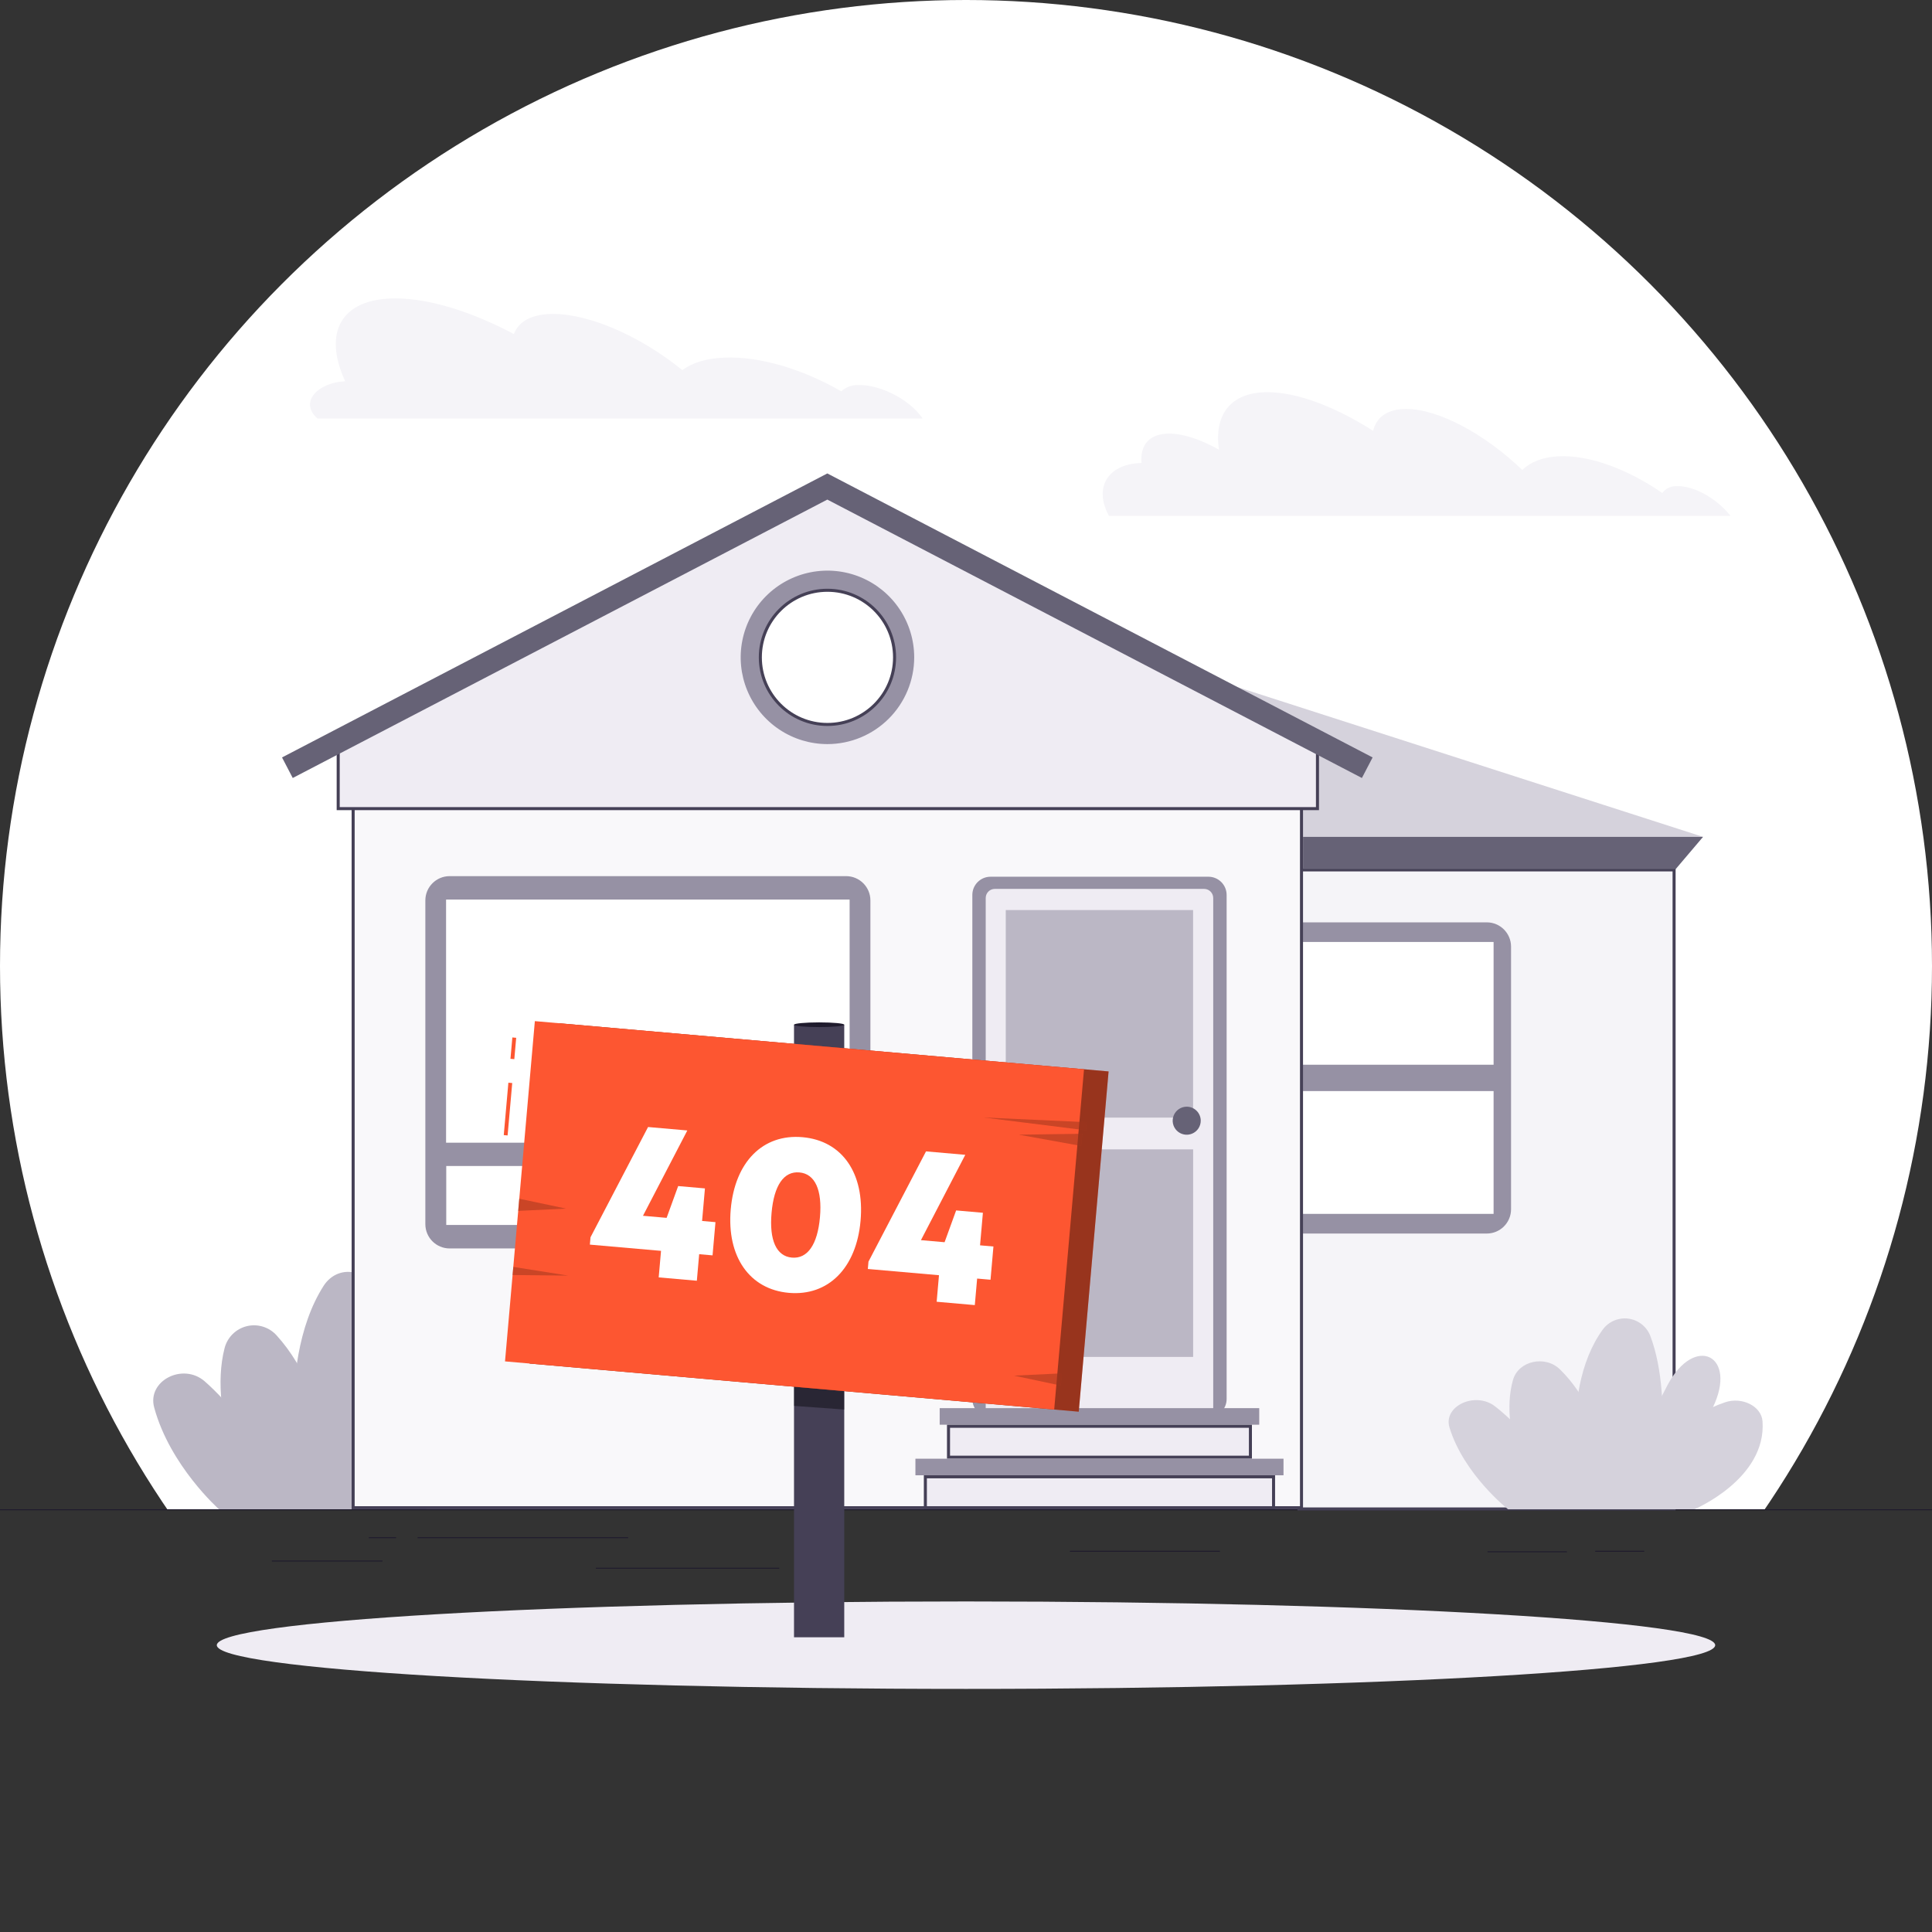 <svg width="636" height="636" viewBox="0 0 636 636" fill="none" xmlns="http://www.w3.org/2000/svg">
<rect x="0" y="0" width="636" height="636" fill="#333333" stroke="none"/>
<g clip-path="url(#clip0_6169_42050)">
<circle cx="318" cy="318" r="318" fill="white"/>
</g>
<path d="M636 496.843H0V497.161H636V496.843Z" fill="#1F1B2D"/>
<path d="M515.809 510.678H489.682V510.996H515.809V510.678Z" fill="#1F1B2D"/>
<path d="M541.274 510.513H525.132V510.831H541.274V510.513Z" fill="#1F1B2D"/>
<path d="M401.57 510.513H352.204V510.831H401.57V510.513Z" fill="#1F1B2D"/>
<path d="M256.524 516.095H196.155V516.413H256.524V516.095Z" fill="#1F1B2D"/>
<path d="M130.393 506.037H121.4V506.355H130.393V506.037Z" fill="#1F1B2D"/>
<path d="M206.776 506.037H137.465V506.355H206.776V506.037Z" fill="#1F1B2D"/>
<path d="M125.903 513.717H89.485V514.035H125.903V513.717Z" fill="#1F1B2D"/>
<path d="M109.265 496.843H126.144C126.144 496.843 136.727 478.188 146.661 455.26C155.934 433.884 140.136 424.957 130.215 445.964C117.596 472.694 109.265 496.843 109.265 496.843Z" fill="#9691A4"/>
<path d="M113.882 496.843H140.022C140.022 496.843 166.34 484.393 164.877 460.83C164.482 454.662 157.436 450.657 151.19 453.047C123.13 463.805 113.882 496.843 113.882 496.843Z" fill="#9691A4"/>
<path d="M98.236 496.843H72.097C72.097 496.843 55.968 482.549 50.765 463.373C48.336 454.535 60.229 448.444 67.416 454.751C84.231 469.528 98.236 496.843 98.236 496.843Z" fill="#BBB7C5"/>
<path d="M109.24 496.843H83.1C83.1 496.843 68.154 466.145 73.929 443.802C74.377 442.051 75.291 440.454 76.575 439.181C77.859 437.908 79.464 437.007 81.219 436.573C82.975 436.14 84.815 436.191 86.544 436.721C88.273 437.25 89.826 438.238 91.037 439.58C110.804 461.326 109.24 496.843 109.24 496.843Z" fill="#BBB7C5"/>
<path d="M99.216 496.843H125.343C125.343 496.843 133.242 453.251 123.88 425.796C121.081 417.594 111.16 416.157 106.555 423.253C89.523 449.804 99.216 496.843 99.216 496.843Z" fill="#BBB7C5"/>
<path d="M272.348 264.895L345.984 206.438L560.634 275.488H272.348V264.895Z" fill="#D5D2DC"/>
<path d="M551.098 286.362V496.734H427.626V286.362H551.098Z" fill="#F5F4F8" stroke="#454056"/>
<path d="M520.032 496.843H496.436C496.436 496.843 481.897 485.398 477.165 469.935C474.99 462.826 485.713 457.918 492.2 462.992C507.388 474.881 520.032 496.843 520.032 496.843Z" fill="#D5D2DC"/>
<path d="M529.979 496.843H506.37C506.37 496.843 492.874 472.16 498.089 454.192C499.896 447.961 508.673 446.041 513.532 450.797C531.39 468.282 529.979 496.843 529.979 496.843Z" fill="#D5D2DC"/>
<path d="M530.004 496.843H545.268C552.012 486.02 558.202 474.862 563.814 463.411C572.184 446.218 557.912 439.034 548.957 455.934C541.924 469.228 535.598 482.883 530.004 496.843Z" fill="#D5D2DC"/>
<path d="M534.164 496.843H557.772C557.772 496.843 581.546 486.835 580.21 467.888C579.867 462.928 573.494 459.711 567.859 461.631C542.521 470.278 534.164 496.843 534.164 496.843Z" fill="#D5D2DC"/>
<path d="M520.922 496.843H544.517C544.517 496.843 551.653 461.797 543.245 439.708C542.654 438.21 541.671 436.898 540.399 435.909C539.128 434.919 537.614 434.289 536.016 434.084C534.418 433.879 532.794 434.106 531.314 434.742C529.833 435.378 528.551 436.399 527.6 437.699C512.17 459.012 520.922 496.843 520.922 496.843Z" fill="#D5D2DC"/>
<path d="M428.944 286.093H551.628L560.634 275.488H428.944V286.093Z" fill="#666276"/>
<path d="M489.428 303.629H382.973C378.554 303.629 374.973 307.211 374.973 311.629V398.073C374.973 402.491 378.554 406.073 382.973 406.073H489.428C493.846 406.073 497.428 402.491 497.428 398.073V311.629C497.428 307.211 493.846 303.629 489.428 303.629Z" fill="#9691A4"/>
<path d="M491.679 399.6V310.089H380.735V399.6H491.679Z" fill="white"/>
<path d="M495.062 350.502H377.364V359.174H495.062V350.502Z" fill="#9691A4"/>
<path d="M116.252 496.33V249.944H428.444V496.33H116.252Z" fill="#F9F8FA" stroke="#454056"/>
<path d="M278.53 288.418H148.021C143.603 288.418 140.021 292 140.021 296.418V402.979C140.021 407.398 143.603 410.979 148.021 410.979H278.53C282.949 410.979 286.53 407.398 286.53 402.979V296.418C286.53 292 282.949 288.418 278.53 288.418Z" fill="#9691A4"/>
<path d="M279.636 403.248V296.15H146.903V403.248H279.636Z" fill="white"/>
<path d="M279.649 381.122V296.138H146.916V381.122H279.649Z" fill="white"/>
<path d="M283.898 376.168H143.228V383.839H283.898V376.168Z" fill="#9691A4"/>
<path d="M326.086 466.551H397.796C401.11 466.551 403.796 463.864 403.796 460.551V294.61C403.796 291.296 401.11 288.61 397.796 288.61H326.086C322.772 288.61 320.086 291.296 320.086 294.61V460.551C320.086 463.864 322.772 466.551 326.086 466.551Z" fill="#9691A4"/>
<path d="M399.383 463.514V295.617C399.383 293.96 398.04 292.617 396.383 292.617H327.488C325.831 292.617 324.488 293.96 324.488 295.617V463.514C324.488 465.171 325.831 466.514 327.488 466.514H396.383C398.04 466.514 399.383 465.171 399.383 463.514Z" fill="#EFECF3"/>
<path d="M392.755 367.911V299.585H331.089V367.911H392.755Z" fill="#BBB7C5"/>
<path d="M392.768 446.689V378.364H331.101V446.689H392.768Z" fill="#BBB7C5"/>
<path d="M111.332 266.188V244.661L272.515 160.714L433.699 244.661V266.188H111.332Z" fill="#EFECF3" stroke="#454056"/>
<path d="M448.329 256.108L272.348 164.461L96.367 256.108L92.843 249.343L272.348 155.852L451.853 249.343L448.329 256.108Z" fill="#666276"/>
<path d="M272.399 244.951C266.75 244.953 261.227 243.28 256.529 240.144C251.831 237.008 248.169 232.549 246.006 227.332C243.842 222.115 243.275 216.374 244.376 210.835C245.477 205.295 248.196 200.207 252.19 196.213C256.184 192.219 261.273 189.498 266.813 188.396C272.354 187.293 278.097 187.858 283.316 190.019C288.535 192.179 292.997 195.839 296.135 200.535C299.274 205.23 300.949 210.751 300.949 216.399C300.941 223.967 297.931 231.223 292.579 236.575C287.227 241.928 279.97 244.94 272.399 244.951ZM272.399 194.114C267.988 194.111 263.674 195.418 260.005 197.867C256.336 200.316 253.476 203.798 251.787 207.872C250.098 211.946 249.655 216.43 250.515 220.756C251.375 225.082 253.5 229.055 256.619 232.174C259.739 235.293 263.714 237.417 268.041 238.276C272.368 239.136 276.853 238.694 280.928 237.005C285.004 235.316 288.487 232.457 290.936 228.789C293.386 225.121 294.693 220.809 294.691 216.399C294.677 210.494 292.323 204.836 288.145 200.663C283.967 196.49 278.305 194.143 272.399 194.134V194.114Z" fill="#9691A4"/>
<path d="M294.482 216.399C294.482 228.596 284.591 238.485 272.389 238.485C260.188 238.485 250.297 228.596 250.297 216.399C250.297 204.201 260.188 194.312 272.389 194.312C284.591 194.312 294.482 204.201 294.482 216.399Z" fill="white" stroke="#454056"/>
<path d="M414.532 463.551H309.338V469.007H414.532V463.551Z" fill="#9691A4"/>
<path d="M312.242 479.697V469.519H411.628V479.697H312.242Z" fill="#EFECF3" stroke="#454056"/>
<path d="M422.52 480.197H301.35V485.652H422.52V480.197Z" fill="#9691A4"/>
<path d="M304.623 496.33V486.152H419.247V496.33H304.623Z" fill="#EFECF3" stroke="#454056"/>
<path d="M395.274 368.928C395.274 369.841 395.003 370.734 394.496 371.493C393.988 372.252 393.267 372.843 392.423 373.193C391.58 373.542 390.651 373.634 389.756 373.455C388.86 373.277 388.037 372.838 387.391 372.192C386.746 371.547 386.306 370.724 386.128 369.829C385.95 368.933 386.041 368.005 386.391 367.162C386.74 366.318 387.332 365.597 388.091 365.09C388.85 364.583 389.743 364.312 390.656 364.312C391.881 364.312 393.055 364.798 393.921 365.664C394.787 366.53 395.274 367.704 395.274 368.928Z" fill="#666276"/>
<path d="M113.645 125.523C106.267 109.589 112.131 98.233 130.181 98.233C141.489 98.233 155.507 102.71 169.168 109.971C170.707 105.825 175.057 103.345 182.053 103.345C194.353 103.345 211.309 110.975 224.614 121.848C227.833 119.444 232.488 117.957 238.479 117.728C250.232 117.232 264.504 121.644 276.944 128.829C278.419 127.447 280.381 126.706 282.401 126.769C289.194 126.489 298.378 130.94 302.931 136.701C303.224 137.069 303.478 137.413 303.72 137.769H104.487C98.19 132.097 105.148 125.803 113.645 125.523Z" fill="#F5F4F8"/>
<path d="M374.074 152.52C374.64 152.458 375.209 152.428 375.779 152.431C375.257 146.518 378.323 142.741 384.861 142.741C389.593 142.741 395.38 144.712 401.282 148.044C399.603 136.599 405.009 129.109 417.259 129.109C427.142 129.109 439.659 133.967 452.022 141.825C453.104 137.324 456.754 134.628 462.873 134.628C473.621 134.628 488.898 142.957 501.147 154.72C503.793 152.1 507.761 150.485 512.989 150.218C523.229 149.697 535.885 154.478 547.206 162.286C547.741 161.562 548.444 160.979 549.256 160.589C550.067 160.199 550.962 160.013 551.862 160.048C557.458 159.755 565.167 164.066 569.67 169.827H365.068C360.26 161.142 364.089 153.499 374.074 152.52Z" fill="#F5F4F8"/>
<path d="M317.999 555.975C454.208 555.975 564.627 549.53 564.627 541.58C564.627 533.629 454.208 527.185 317.999 527.185C181.79 527.185 71.371 533.629 71.371 541.58C71.371 549.53 181.79 555.975 317.999 555.975Z" fill="#EFECF3"/>
<path d="M277.92 337.335H261.384V538.979H277.92V337.335Z" fill="#454056"/>
<path d="M277.92 337.335C277.92 337.755 274.218 338.111 269.652 338.111C265.085 338.111 261.384 337.755 261.384 337.335C261.384 336.915 265.085 336.559 269.652 336.559C274.218 336.559 277.92 336.902 277.92 337.335Z" fill="#1F1B2D"/>
<path opacity="0.4" d="M277.92 464.004L261.384 462.808V450.372H277.92V464.004Z" fill="black"/>
<path d="M364.938 352.708L184.155 336.864L174.333 448.873L355.116 464.717L364.938 352.708Z" fill="#FD5631"/>
<path opacity="0.4" d="M364.938 352.708L184.155 336.864L174.333 448.873L355.116 464.717L364.938 352.708Z" fill="black"/>
<path d="M168.661 341.522L168.041 348.553L169.308 348.664L169.928 341.634L168.661 341.522Z" fill="#FD5631"/>
<path d="M167.354 356.418L165.832 373.67L167.099 373.782L168.621 356.529L167.354 356.418Z" fill="#FD5631"/>
<path d="M356.853 351.991L176.07 336.147L166.248 448.157L347.031 464L356.853 351.991Z" fill="#FD5631"/>
<path opacity="0.4" d="M357.725 369.419L323.814 367.867L357.496 372.089L357.725 369.419Z" fill="#FD5631"/>
<path opacity="0.4" d="M356.288 373.234L335.363 373.526L355.932 377.24L356.288 373.234Z" fill="#FD5631"/>
<path opacity="0.4" d="M168.731 419.725L187.022 419.916L168.973 417.055L168.731 419.725Z" fill="#FD5631"/>
<path opacity="0.4" d="M170.588 398.616L186.323 397.865L170.931 394.61L170.588 398.616Z" fill="#FD5631"/>
<path opacity="0.4" d="M349.558 452.101L333.811 452.851L349.202 456.119L349.558 452.101Z" fill="#FD5631"/>
<path opacity="0.2" d="M357.725 369.419L323.813 367.867L357.496 372.089L357.725 369.419Z" fill="black"/>
<path opacity="0.2" d="M356.288 373.233L335.363 373.526L355.931 377.239L356.288 373.233Z" fill="black"/>
<path opacity="0.2" d="M168.731 419.725L187.022 419.915L168.973 417.054L168.731 419.725Z" fill="black"/>
<path opacity="0.2" d="M170.588 398.616L186.323 397.865L170.932 394.61L170.588 398.616Z" fill="black"/>
<path opacity="0.2" d="M349.558 452.101L333.811 452.851L349.202 456.119L349.558 452.101Z" fill="black"/>
<path d="M235.527 402.32L231.121 401.934L232.061 391.216L223.249 390.444L219.445 400.911L211.662 400.229L226.26 372.14L213.336 371.007L194.393 407.296L194.18 409.719L217.605 411.772L216.839 420.508L229.396 421.608L230.162 412.872L234.568 413.259L235.527 402.32Z" fill="white"/>
<path d="M259.676 425.594C272.674 426.733 281.927 417.409 283.292 401.846C284.663 386.209 277.24 375.498 264.17 374.353C251.172 373.213 241.925 382.464 240.554 398.1C239.189 413.664 246.752 424.461 259.676 425.594ZM260.693 413.995C255.553 413.544 253.207 408.234 253.992 399.278C254.784 390.248 258.012 385.501 263.152 385.952C268.293 386.402 270.712 391.718 269.927 400.675C269.135 409.704 265.834 414.445 260.693 413.995Z" fill="white"/>
<path d="M327.03 410.34L322.624 409.953L323.564 399.235L314.752 398.463L310.949 408.93L303.165 408.248L317.763 380.159L304.839 379.026L285.896 415.316L285.683 417.738L309.108 419.791L308.342 428.527L320.899 429.628L321.665 420.892L326.071 421.278L327.03 410.34Z" fill="white"/>
<defs>
<clipPath id="clip0_6169_42050">
<rect width="636" height="497" fill="white"/>
</clipPath>
</defs>
</svg>
